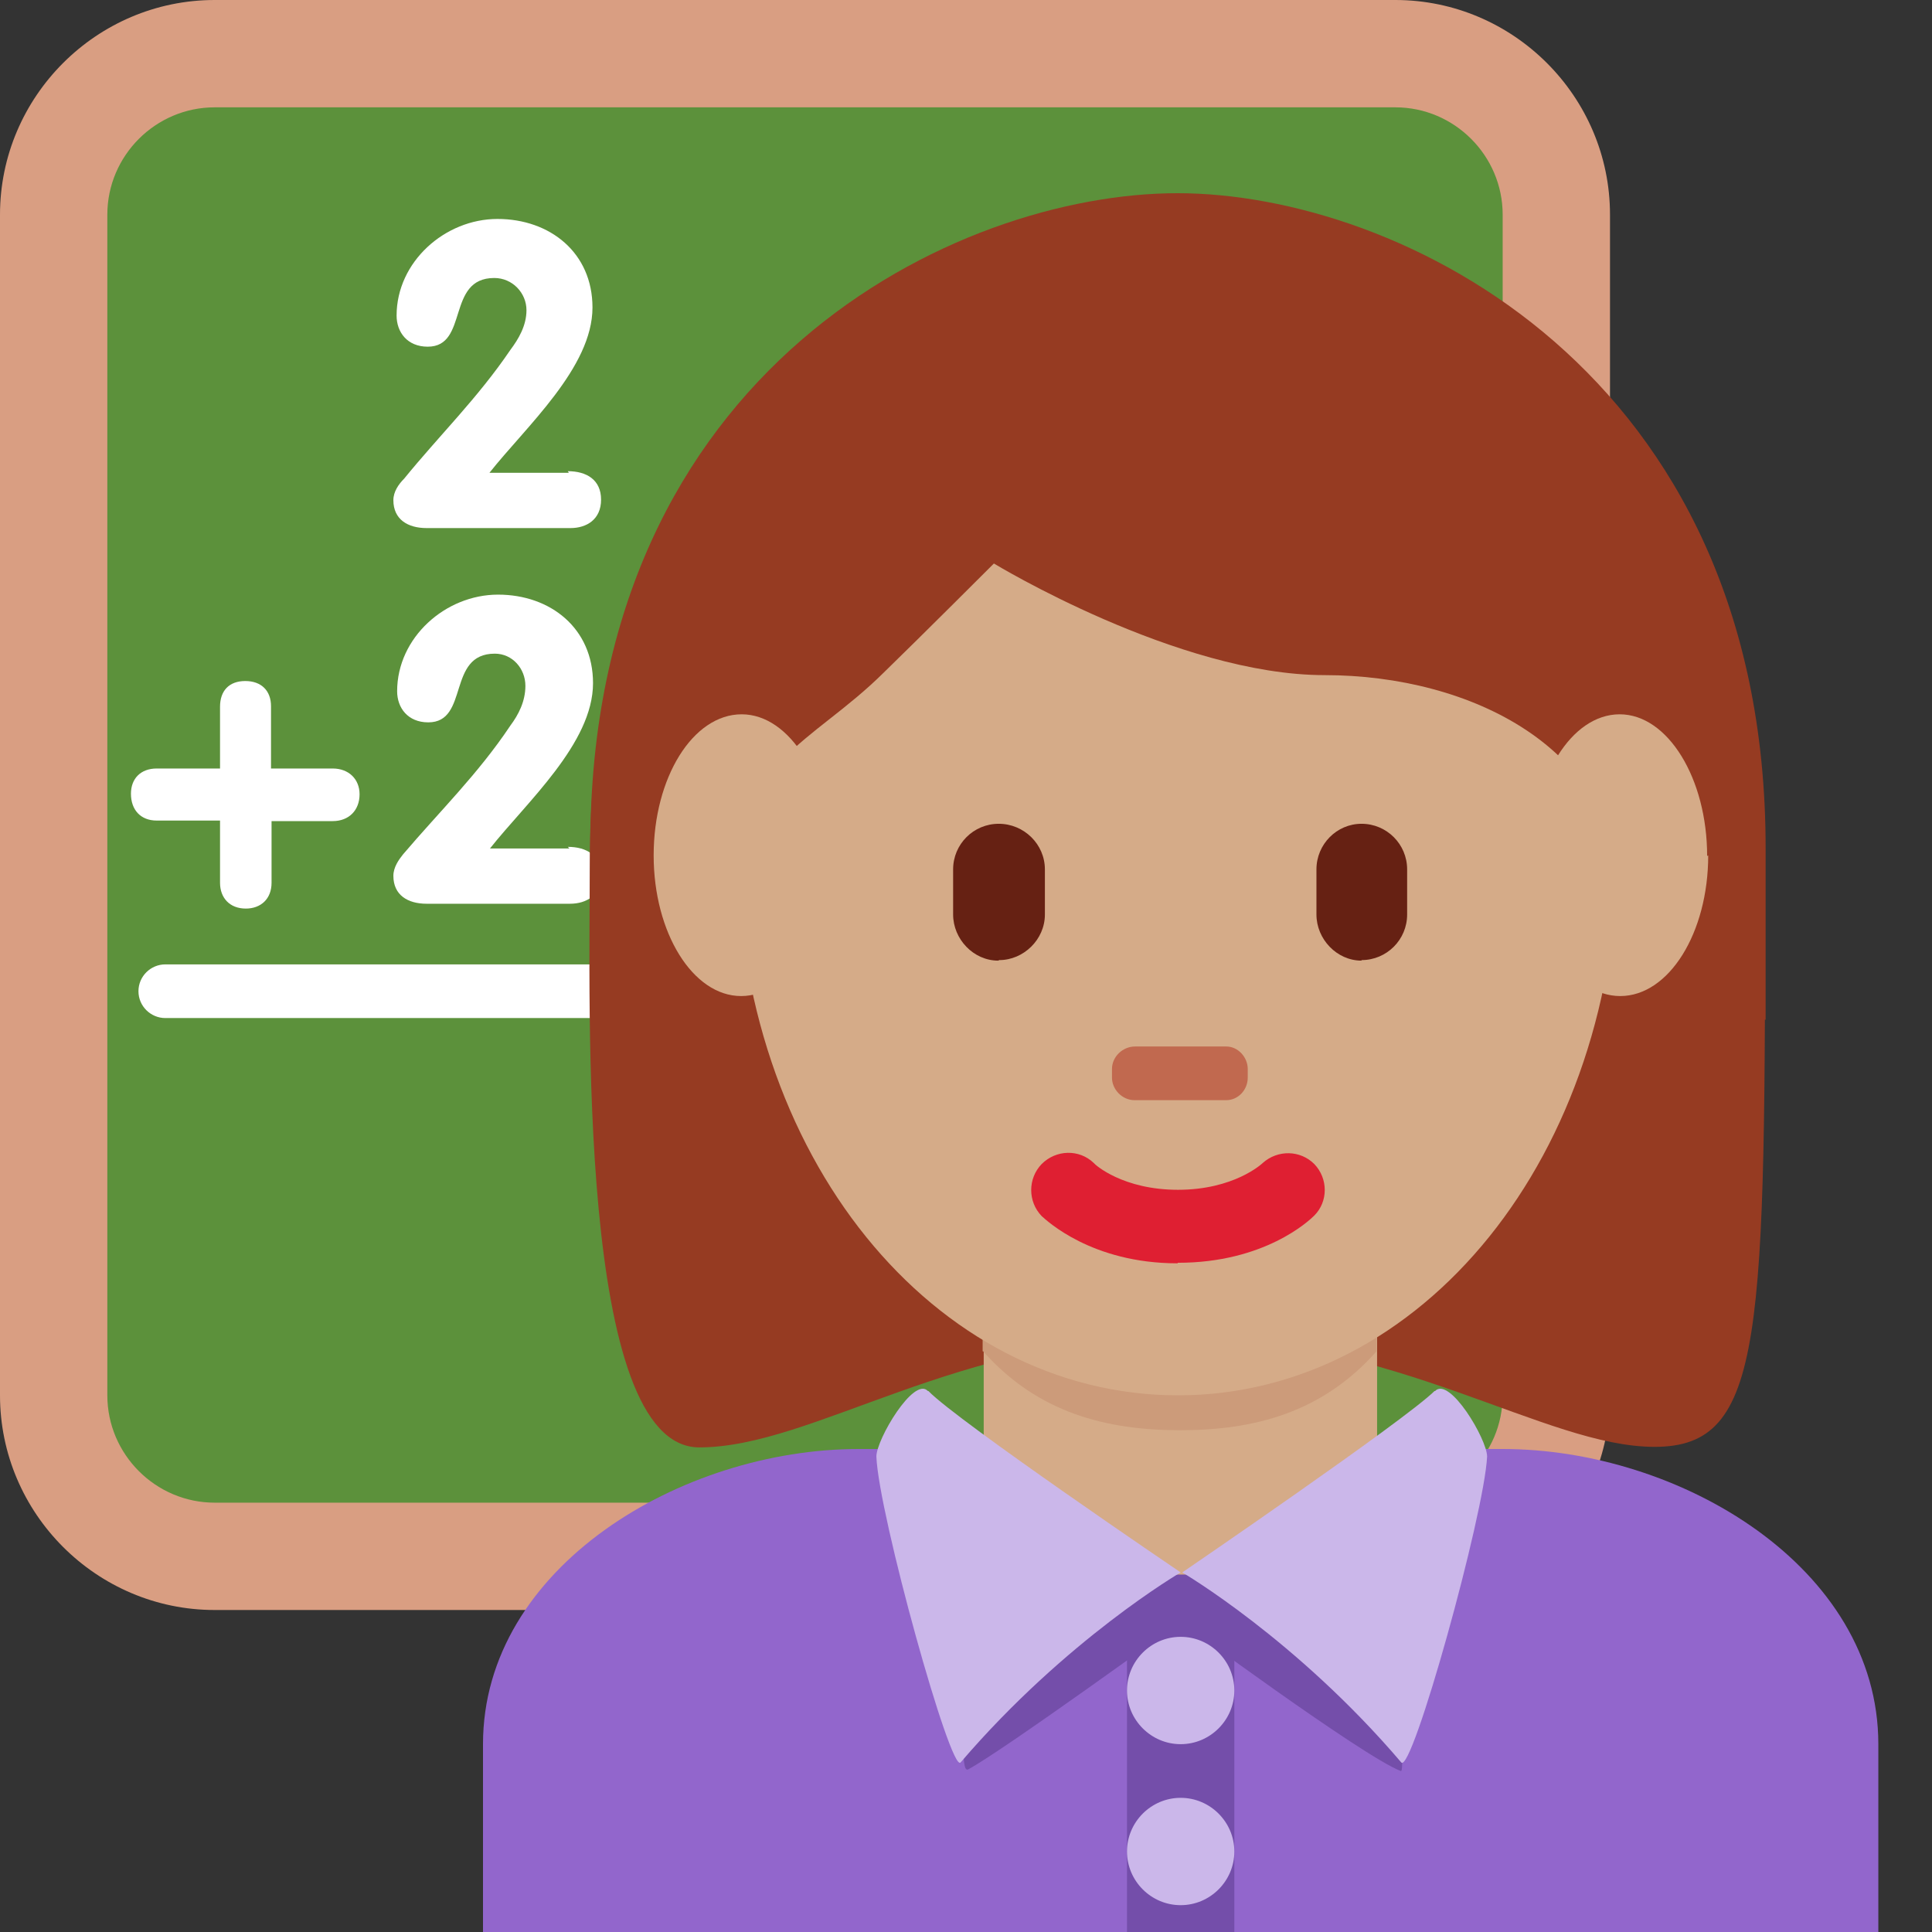 <svg xmlns="http://www.w3.org/2000/svg" viewBox="0 0 45 45" enable-background="new 0 0 45 45"><rect x="0" y="0" width="45" height="45" fill="#333333" stroke="none"/><defs><clipPath id="a"><path d="M0 36h36V0H0v36z"/></clipPath><clipPath id="b"><path d="M4 34c-1.1 0-2-.9-2-2V10c0-1.1.9-2 2-2h22c1.1 0 2 .9 2 2v22c0 1.1-.9 2-2 2H4z"/></clipPath><clipPath id="c"><path d="M0 36h36V0H0v36z"/></clipPath><clipPath id="d"><path d="M0 0h36v36H0V0z"/></clipPath><clipPath id="e"><path d="M0 36h36V0H0v36z"/></clipPath><clipPath id="f"><path d="M0 0h36v36H0V0z"/></clipPath></defs><g><g><g clip-path="url(#a)" transform="matrix(1.25 0 0 -1.25 0 45)"><g><path fill="#d99e82" d="M30 10c0-2.2-1.8-4-4-4H4c-2.2 0-4 1.8-4 4v22c0 2.2 1.8 4 4 4h22c2.2 0 4-1.8 4-4V10z"/></g></g></g><g><g clip-path="url(#b)" transform="matrix(1.25 0 0 -1.25 0 45)"><g><path fill="#5c913b" d="M28 10c0-1.1-.9-2-2-2H4c-1.1 0-2 .9-2 2v22c0 1.1.9 2 2 2h22c1.1 0 2-.9 2-2V10z"/></g></g></g><g><g clip-path="url(#c)" transform="matrix(1.25 0 0 -1.25 0 45)"><g><path fill="#fff" d="M10.58 27.22c.35 0 .62-.16.62-.53s-.27-.53-.57-.53H7.95c-.35 0-.62.16-.62.52 0 .16.1.3.2.4.65.8 1.37 1.5 1.98 2.4.15.2.3.45.3.74 0 .32-.26.6-.6.6-.9 0-.47-1.28-1.24-1.28-.38 0-.58.27-.58.58 0 1 .9 1.8 1.88 1.8.98 0 1.77-.63 1.77-1.65 0-1.12-1.24-2.22-1.92-3.08h1.48z"/></g><g><path fill="#fff" d="M4.1 22.83c0 .3.17.48.47.48.3 0 .48-.18.48-.47v-1.16H6.2c.3 0 .5-.2.5-.48 0-.3-.2-.5-.5-.5H5.06v-1.15c0-.3-.2-.48-.48-.48-.3 0-.48.2-.48.48v1.16H2.92c-.3 0-.48.2-.48.5 0 .28.18.47.48.47H4.1v1.16z"/></g><g><path fill="#fff" d="M10.58 20.22c.35 0 .62-.16.62-.53s-.27-.53-.58-.53H7.95c-.35 0-.62.16-.62.52 0 .16.1.3.18.4.68.8 1.4 1.5 2 2.4.15.2.28.45.28.74 0 .32-.24.6-.57.6-.9 0-.47-1.28-1.24-1.28-.38 0-.58.27-.58.58 0 1 .9 1.8 1.88 1.8.98 0 1.77-.63 1.77-1.65 0-1.12-1.24-2.22-1.92-3.08h1.48z"/></g><g><path fill="#fff" d="M11.42 17.03H3.08c-.27 0-.5.22-.5.5s.23.5.5.5h8.34c.27 0 .5-.22.5-.5s-.23-.5-.5-.5"/></g></g></g><g><g clip-path="url(#d)" transform="matrix(1.25 0 0 -1.25 0 45)"><g><path fill="#9266cc" d="M35 0v3.5C35 6.8 31.3 9 28 9H16c-3.3 0-7-2.2-7-5.5V0h26z"/></g><g><path fill="#963b22" d="M21.94 30.93c4.1 0 10.95-2.05 10.95-10.95 0-8.9 0-10.94-2.06-10.94-2.05 0-4.8 2.05-8.9 2.05-4.1 0-6.78-2.06-8.9-2.06-2.28 0-2.04 8.2-2.04 10.94 0 8.9 6.84 10.95 10.94 10.95"/></g><g><path fill="#292f33" d="M17 9h9.88s-1.26-3.5-4.94-3.5C18.26 5.5 17 9 17 9"/></g><g><path fill="#d5ab88" d="M18.33 8.98C18.33 7.5 20.5 6.5 22 6.5s3.66 1 3.66 2.48v3.2h-7.33V9z"/></g><g><path fill="#cc9b7a" d="M18.32 10.82c1.02-1.15 2.3-1.47 3.67-1.47s2.64.32 3.66 1.47v2.94h-7.34v-2.94z"/></g><g><path fill="#d5ab88" d="M13.73 20.28c0 5.84 3.68 10.57 8.2 10.57 4.55 0 8.22-4.73 8.22-10.57 0-5.83-3.67-10.28-8.2-10.28-4.54 0-8.22 4.45-8.22 10.28"/></g><g><path fill="#df1f32" d="M21.94 12.46c-1.6 0-2.44.8-2.53.88-.26.27-.26.7 0 .97.27.27.7.28.97.02.03-.04.55-.5 1.57-.5 1.04 0 1.56.48 1.58.5.28.25.7.24.96-.02.26-.27.26-.7 0-.96-.1-.1-.93-.88-2.54-.88"/></g><g><path fill="#963b22" d="M11.73 17c-.03 1-.05.22-.05.47 0 3.42 2.05-.5 2.05 1.94 0 2.45 1.37 2.7 2.74 4.06.7.68 2.05 2.03 2.05 2.03s3.42-2.08 6.16-2.08 5.48-1.38 5.48-4.1c0-2.75 2.05 1.57 2.05-1.85 0-.24 0 .53-.03-.47h.72c0 2 0 1.92 0 3.2 0 8.9-6.85 12.2-10.96 12.2-4.1 0-10.94-3.25-10.94-12.14 0-.8-.02-1.26 0-3.26h.73z"/></g><g><path fill="#662113" d="M18.6 18.1c-.46 0-.84.4-.84.86v.84c0 .47.38.85.85.85s.86-.38.86-.85v-.84c0-.47-.4-.85-.85-.85"/></g><g><path fill="#662113" d="M25.37 18.1c-.46 0-.84.4-.84.86v.84c0 .47.38.85.84.85.47 0 .85-.38.85-.85v-.84c0-.47-.38-.85-.85-.85"/></g><g><path fill="#c1694f" d="M22.84 15.5h-1.7c-.23 0-.42.2-.42.42v.16c0 .23.2.42.43.42h1.7c.22 0 .4-.2.4-.42v-.16c0-.23-.18-.42-.4-.42"/></g></g></g><g><g clip-path="url(#e)" transform="matrix(1.25 0 0 -1.25 0 45)"><g><path fill="#d5ab88" d="M15.44 20.06c0-1.44-.73-2.62-1.63-2.62-.9 0-1.63 1.18-1.63 2.62 0 1.45.73 2.63 1.64 2.63.9 0 1.64-1.2 1.64-2.64"/></g><g><path fill="#d5ab88" d="M31.83 20.06c0-1.44-.73-2.62-1.64-2.62-.9 0-1.64 1.18-1.64 2.62 0 1.45.73 2.63 1.63 2.63.9 0 1.63-1.2 1.63-2.64"/></g></g></g><g><g clip-path="url(#f)" transform="matrix(1.25 0 0 -1.25 0 45)"><g><path fill="#744eaa" d="M22 5.78s3.38-2.5 4.1-2.78c.15-.06-.37 3.66-.37 3.66h-7.46s-.52-3.78-.23-3.63c.64.34 3.96 2.75 3.96 2.75"/></g><g><path fill="#cbb7ea" d="M17.3 10.08C17.84 9.52 22 6.7 22 6.7s-2.13-1.24-4.1-3.54c-.18-.23-1.53 4.63-1.57 5.7 0 .32.7 1.5.96 1.22"/></g><g><path fill="#cbb7ea" d="M26.73 10.08c-.57-.56-4.7-3.38-4.7-3.38s2.12-1.24 4.08-3.54c.2-.23 1.55 4.63 1.6 5.7 0 .32-.7 1.5-.97 1.22"/></g><path fill="#744eaa" d="M23 0h-2v6h2V0z"/><g><path fill="#cbb7ea" d="M23 1.5c0-.55-.45-1-1-1s-1 .45-1 1 .45 1 1 1 1-.45 1-1"/></g><g><path fill="#cbb7ea" d="M23 4.5c0-.55-.45-1-1-1s-1 .45-1 1 .45 1 1 1 1-.45 1-1"/></g></g></g></g></svg>